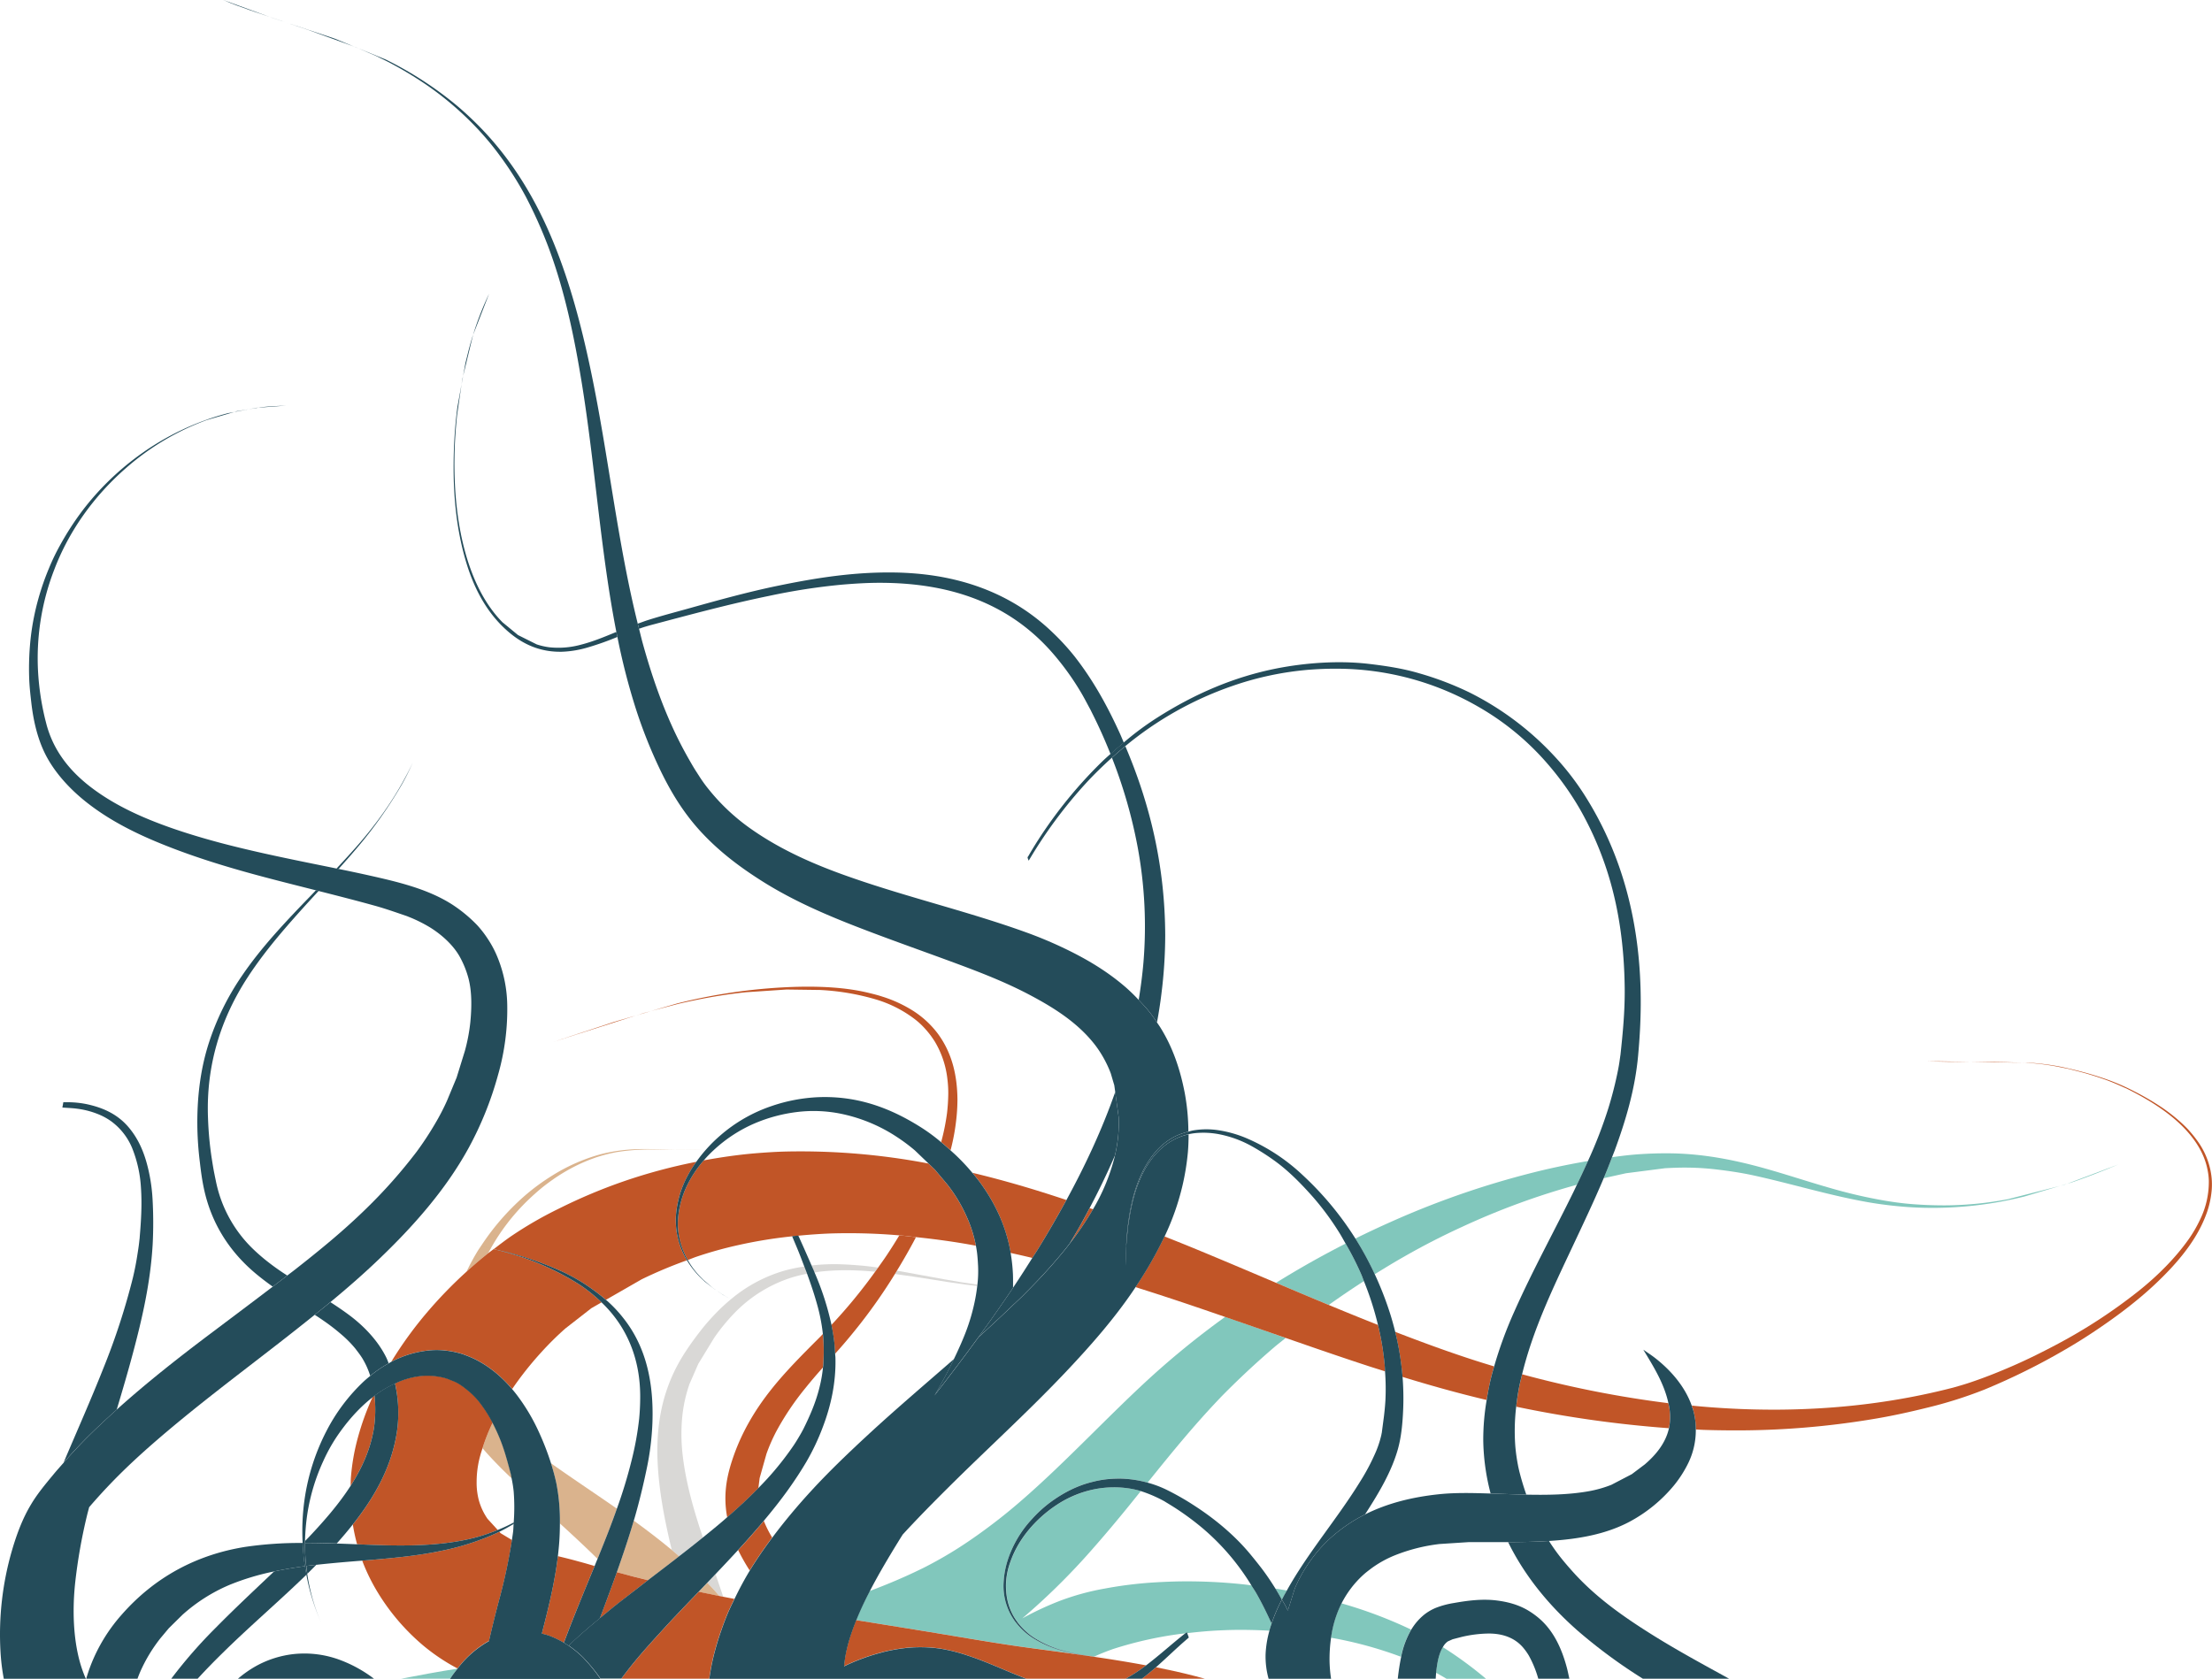 <svg xmlns="http://www.w3.org/2000/svg" viewBox="0 0 1476.19 1120.53">
                    <defs>
                        <style>
                            .trib-cls-1 {
                                fill: #81c7bc;
                            }

                            .trib-cls-2 {
                                fill: #d9d8d6;
                            }

                            .trib-cls-3 {
                                fill: #dab38d;
                            }

                            .trib-cls-4 {
                                fill: #c15527;
                            }

                            .trib-cls-5 {
                                fill: #244c5a;
                            }
                        </style>
                    </defs>
                    <g id="Layer_24">
                        <path class="trib-cls-1"
                            d="M928.28,815.57q-12,5.32-23.78,11.17a212.18,212.18,0,0,1,12.92,23.8c6.5-4,13-8,19.66-11.77Q955.91,828,975.57,819a492.09,492.09,0,0,1,76.81-28.19q3.8-7.85,7.37-15.84-14.91,2.55-29.4,5.93A575.39,575.39,0,0,0,928.28,815.57Z" />
                        <path class="trib-cls-1"
                            d="M1299.5,804.56q-13.07.09-25.53-1c-5.4-.48-10.64-1.22-15.87-2.08a328.37,328.37,0,0,1-35-8c-16.41-4.62-32.48-10.12-48.94-14.57-18.59-5-37.9-8.71-58.73-9.06-7.19-.11-14.37.12-21.33.58-6.21.41-12.27,1.17-18.28,2-1.79,4.69-3.63,9.35-5.57,14l14.83-3.29L1111,779.8c2.46-.16,5-.25,7.49-.34a180.35,180.35,0,0,1,26.77,1.12c8.49,1,16.84,2.23,24.94,4,25.38,5.55,49.57,13.07,75.4,17.71,6.65,1.19,13.36,2.1,20.23,2.78,6.09.61,12.28,1,18.64,1.12a251.18,251.18,0,0,0,66.55-7.54l23.85-7.1-34.94,8.92A230.46,230.46,0,0,1,1299.5,804.56Z" />
                        <path class="trib-cls-1"
                            d="M908.56,850.9A201.23,201.23,0,0,0,898,830.09q-23.72,12.07-46.42,26.18,17.55,7.46,35.16,14.78,11.58-8.26,23.47-15.92C909.64,853.73,909.16,852.29,908.56,850.9Z" />
                        <path class="trib-cls-1" d="M1379.34,790.21l3.61-1.07c10.43-3.6,20.67-7.6,30.77-11.89Z" />
                        <path class="trib-cls-1"
                            d="M888.21,1093.16A265.24,265.24,0,0,1,935,1105.91a57.75,57.75,0,0,1,6.75-18.15,297.22,297.22,0,0,0-46.53-17.54A73.11,73.11,0,0,0,888.21,1093.16Z" />
                        <path class="trib-cls-1"
                            d="M855.46,1067.72c.33-.63.64-1.28,1-1.92.73-1.4,1.56-2.77,2.33-4.16-2.51-.45-5-.84-7.58-1.24C852.67,1062.8,854.06,1065.27,855.46,1067.72Z" />
                        <path class="trib-cls-1"
                            d="M835.12,1058.19c-2.08-.24-4.14-.53-6.24-.74a356.13,356.13,0,0,0-42.44-1.86c-5.05.1-10.07.32-15,.6a270.39,270.39,0,0,0-34.3,4.19,166.33,166.33,0,0,0-30,8.24,209,209,0,0,0-24.9,11.63,449.82,449.82,0,0,0,46-45.33c8.5-9.63,16.7-19.37,24.71-29.23,2.82-3.47,5.6-6.94,8.39-10.41a1.15,1.15,0,0,1-.17-.06,59.55,59.55,0,0,0-8-1.74c-17.92-2.67-35,2.41-48.4,11.37-13.71,9.18-25.13,22.5-30.39,37.67a47.34,47.34,0,0,0-2.95,14.62c-.21,9.95,2.24,18.13,7.3,25.12.15.21.28.43.44.64a44.52,44.52,0,0,0,6.19,6.62,37.27,37.27,0,0,0,5.27,3.94,72.12,72.12,0,0,0,15.09,7.14,109.94,109.94,0,0,0,25,4.94c3.82-1.72,7.7-3.27,11.67-4.67l-.36.1a253.26,253.26,0,0,1,44.45-10.18c1.49-.21,3-.34,4.53-.52l1.12-.88.24.73c7.16-.84,14.4-1.51,21.82-1.85,3-.13,6.06-.26,9.11-.31,8.07-.12,16,.1,23.86.51,0-.07,0-.14,0-.2.42-1.55.92-3.07,1.43-4.58-3.13-7-6.49-13.78-10.27-20.39C837.33,1061.57,836.17,1059.9,835.12,1058.19Z" />
                        <path class="trib-cls-1"
                            d="M958.37,1116.57q3.52,1.93,7,4h26.32a261.24,261.24,0,0,0-28.78-21.1C960,1104.21,959,1110.64,958.37,1116.57Z" />
                        <path class="trib-cls-1"
                            d="M300.42,1120.53c.26-.4.5-.81.77-1.21,1.28-1.89,2.68-3.71,4.11-5.51-12.64,2-25.15,4.3-37.58,6.72Z" />
                        <path class="trib-cls-1"
                            d="M817.63,879a564,564,0,0,0-54.69,44.86c-23.07,21.53-45.37,45-68.53,66.32-9.11,8.38-18.4,16.53-28,24-8.8,6.85-17.75,13.3-27,19.21a271.82,271.82,0,0,1-24.35,13.77l.31-.18c-11.36,5.62-23.11,10.54-35.07,15.06-2.44,4.73-4.78,9.5-6.88,14.35-.71,1.64-1.41,3.32-2.1,5q21.43,3.46,42.86,6.92c14.82,2.4,29.49,4.94,44.25,7.32l3.35.54c7.74,1.23,15.49,2.43,23.33,3.49,14.93,2,29.91,4,44.78,6.16.2-.1.42-.18.63-.28a109.7,109.7,0,0,1-25.35-4.82,70.64,70.64,0,0,1-15.71-7.3,43.82,43.82,0,0,1-11.12-10c-.18-.23-.39-.44-.57-.68a40,40,0,0,1-8-26.78,59.43,59.43,0,0,1,2.55-14.11,73.61,73.61,0,0,1,16.45-28,82.85,82.85,0,0,1,11.7-10.76c8.57-6.36,17.94-11.35,28.37-13.9a66.55,66.55,0,0,1,10.93-1.94,82.37,82.37,0,0,1,9.33-.28,74.52,74.52,0,0,1,16.73,2.69c15.6-19.38,31.21-38.64,48.85-57l-.2.17c11.64-11.87,23.55-23,35.87-33.55,2.52-2.15,5.12-4.12,7.66-6.2Q837.83,886,817.63,879Z" />
                        <polygon class="trib-cls-1"
                            points="1377.78 790.8 1379.34 790.22 1374.85 791.55 1377.78 790.8" />
                    </g>
                    <g id="Layer_23">
                        <path class="trib-cls-2"
                            d="M523.52,848.14a97.7,97.7,0,0,0-35.66,19.06c.65.33,1.26.73,1.92,1-.65-.3-1.28-.71-1.93-1a120.8,120.8,0,0,0-10.46,9.73c-3.18,3.32-6.19,6.69-8.95,10.19-6.63,8.41-12.88,17.23-17.61,26.63a109.54,109.54,0,0,0-5.56,13.15c-5.18,14.67-7.23,31.35-6.42,48.72.86,18.78,4.2,36.3,8.18,53.56.41,1.8.86,3.59,1.28,5.39,1.66,1.39,3.3,2.82,4.94,4.23q8-6.16,15.88-12.54c-1-2.86-1.95-5.71-2.86-8.59-4.68-14.82-8.74-29.9-10.66-46.1a121.88,121.88,0,0,1-.49-23.81c.26-3.19.66-6.4,1.21-9.45a96.21,96.21,0,0,1,3.8-14.49L466,910.38l10.53-17.26A129.56,129.56,0,0,1,489.61,877a91.81,91.81,0,0,1,37.22-23.77,89,89,0,0,1,11.77-3c-.6-1.63-1.25-3.23-1.87-4.84A111.55,111.55,0,0,0,523.52,848.14Z" />
                        <path class="trib-cls-2"
                            d="M630.19,853.94c-10.54-1.87-21-3.93-31.59-5.77-.46.76-.9,1.53-1.37,2.28l.41,0c15.63,2,31.07,4.93,46.74,7,2.58.33,5.16.63,7.75.93,0-.29.07-.58.1-.88C644.81,856.48,637.49,855.25,630.19,853.94Z" />
                        <path class="trib-cls-2"
                            d="M563.51,844a135.8,135.8,0,0,0-22,.69c.44,1,.92,2.06,1.37,3.09.23.54.43,1.11.66,1.65,1.38-.21,2.72-.5,4.13-.67A158.73,158.73,0,0,1,571,848c4.4.14,8.74.46,13,.88.66-.92,1.3-1.86,2-2.78-3.46-.5-6.94-.93-10.45-1.27C571.54,844.5,567.59,844.17,563.51,844Z" />
                        <path class="trib-cls-2"
                            d="M472.05,1056.5c2.78,2.89,5.5,5.83,8.11,8.84l2.49.48c-1.68-5-3.37-10-5.11-15Z" />
                    </g>
                    <g id="Layer_22">
                        <path class="trib-cls-3"
                            d="M369.82,978.22c-.73-.51-1.45-1.05-2.17-1.57,1.32,4.18,2.53,8.43,3.49,12.86a128.06,128.06,0,0,1,2.49,27.37c8.48,7.73,16.9,15.54,25.14,23.66,2.79-6.87,5.56-13.75,8.21-20.69q2.41-6.36,4.71-12.83C397.78,997.32,383.69,988,369.82,978.22Z" />
                        <path class="trib-cls-3"
                            d="M443.51,767.28c-6.69-.21-13.57-.46-20.29-.14a109.91,109.91,0,0,0-21.44,3.08,113.57,113.57,0,0,0-14.16,4.72,120.56,120.56,0,0,0-19.1,9.76,142.6,142.6,0,0,0-18.59,13.69,162.55,162.55,0,0,0-28.87,33.24h0c-.56.85-1.3,1.85-1.84,2.71a144.78,144.78,0,0,0-7.87,14.49q7-6.37,14.35-12.23c.54-1,1.24-2.25,1.83-3.3h0A140.25,140.25,0,0,1,352,801.45c2.32-2.25,4.66-4.38,7.07-6.46,2.93-2.53,6-4.89,9.13-7.11a120.59,120.59,0,0,1,19.06-11.1c2.19-1,4.43-1.95,6.7-2.83.79-.3,1.59-.58,2.38-.87l.69-.25s.4-.12.32-.12A105.6,105.6,0,0,1,411.64,769a134.08,134.08,0,0,1,16.14-1.6c6-.29,12.14,0,18.12.06,7.64.12,15.37.18,22.76-.41A231.48,231.48,0,0,1,443.51,767.28Z" />
                        <path class="trib-cls-3"
                            d="M341.13,984.21c-2.09-7.78-4.09-15.53-7-23a122.63,122.63,0,0,0-5.32-11.65,122.25,122.25,0,0,0-6.8,17.1c3.76,4.44,7.87,8.73,12.08,13,2.49,2.51,5,4.91,7.57,7.36-.21-1.07-.42-2.14-.62-3.2C341,983.93,341.09,984.08,341.13,984.21Z" />
                        <path class="trib-cls-3"
                            d="M422.94,1015c-3.41,11.62-7.26,23.06-11.3,34.43q10.32,2.83,20.77,5.39,8.76-6.69,17.53-13.42l3.31-2.59c-1.64-1.41-3.28-2.84-4.94-4.23C440,1027.7,431.55,1021.23,422.94,1015Z" />
                        <path class="trib-cls-3"
                            d="M472.05,1056.5l-5.73,6c4.6,1,9.21,2,13.84,2.88C477.55,1062.33,474.83,1059.39,472.05,1056.5Z" />
                    </g>
                    <g id="Layer_21">
                        <path class="trib-cls-4"
                            d="M369,695.52l55.68-17.77L410,682.05C396.3,686.48,382.7,691.13,369,695.52Z" />
                        <polygon class="trib-cls-4" points="424.72 677.75 434.45 674.9 429.73 676.15 424.72 677.75" />
                        <path class="trib-cls-4"
                            d="M625.65,689.67a64.71,64.71,0,0,0-6.42-7.21,64,64,0,0,0-9.49-7.51,86.78,86.78,0,0,0-21.08-9.77c-2.75-.91-5.56-1.61-8.4-2.31-18.09-4.5-39.14-4.85-59.18-3.72a371.54,371.54,0,0,0-69.39,10.71l-17.24,5,17.34-4.57c4.5-1.11,9-2.05,13.63-3,10.63-2.13,21.52-3.87,32.64-5l26.83-1.79,22.33.3a159.66,159.66,0,0,1,37.22,6.29,80.74,80.74,0,0,1,26.17,13.29,49.73,49.73,0,0,1,5.55,5A59.85,59.85,0,0,1,624,695.49a62.05,62.05,0,0,1,8.26,24.85,73.76,73.76,0,0,1,.57,9.94,124.81,124.81,0,0,1-.81,12.57A146.11,146.11,0,0,1,628.18,762c0,.12-.07.24-.1.36,2.12,1.76,4.2,3.58,6.25,5.44.11-.41.25-.81.36-1.23a139.75,139.75,0,0,0,3.33-18,124.68,124.68,0,0,0,.94-14.51C638.83,717,635,702.19,625.65,689.67Z" />
                        <path class="trib-cls-4"
                            d="M600.17,824.6c-2.71,4.47-5.49,8.9-8.4,13.26-1.86,2.8-3.84,5.53-5.78,8.28-.65.92-1.29,1.86-2,2.78a350.83,350.83,0,0,1-29.14,35.45c.81,3.93,1.48,7.91,1.93,12,.26,2.38.38,4.82.5,7.27l1.92-2.15c5.18-5.79,10.08-11.74,14.82-17.76a362,362,0,0,0,23.16-33.26c.47-.75.91-1.52,1.37-2.28q6.74-11,12.74-22.39c-3.19-.34-6.34-.8-9.57-1.06C601.24,824.67,600.7,824.64,600.17,824.6Z" />
                        <path class="trib-cls-4"
                            d="M492.62,1034.69a133.24,133.24,0,0,0,7.69,13.59c4.58-7.53,9.64-14.82,15-22a71.28,71.28,0,0,1-5.56-11.08C504.23,1021.81,498.5,1028.28,492.62,1034.69Z" />
                        <path class="trib-cls-4"
                            d="M549.15,890.44c-.56.56-1.06,1.15-1.63,1.71l0,0c-11.62,11.63-23.26,23.2-33.13,35.69-10.57,13.36-19,27.67-24.63,43.52-3.41,9.65-6,19.54-5.62,31,.06,1.93.21,3.83.43,5.68.18,1.62.45,3.2.73,4.77,7.05-6.14,14.11-12.63,20.8-19.47l.87-6.81,4.53-16.09a115.22,115.22,0,0,1,6.72-15.29,183.81,183.81,0,0,1,19.36-28.73c3.72-4.64,7.64-9.18,11.63-13.68,0-.56.16-1.08.19-1.64a140.84,140.84,0,0,0,.18-15.12C549.51,894.08,549.34,892.25,549.15,890.44Z" />
                    </g>
                    <g id="Layer_20">
                        <path class="trib-cls-4" d="M1315.64,708.78l34.9.57-20.22-.59Q1323,708.75,1315.64,708.78Z" />
                        <path class="trib-cls-4"
                            d="M1315.64,708.78l-29.63-.49C1295.72,708.79,1305.68,708.8,1315.64,708.78Z" />
                        <path class="trib-cls-4"
                            d="M932.82,889.67l-1.76-.7a185.91,185.91,0,0,1,4.9,30.1c18.45,5.69,37.14,10.9,56.15,15.42.85-5.12,1.83-10.18,3-15.15.6-2.45,1.31-4.86,2-7.28-5.15-1.56-10.29-3.14-15.36-4.8C965.23,901.87,949,895.9,932.82,889.67Z" />
                        <path class="trib-cls-4"
                            d="M919.6,884.39q-16.5-6.54-32.87-13.34-17.61-7.34-35.16-14.78c-19-8.06-38-16.14-57-23.95q-8.7-3.55-17.44-7a260.39,260.39,0,0,1-19.37,33.82q19.23,6.06,38.26,12.51c7.23,2.44,14.44,4.93,21.65,7.42q20.21,7,40.39,14c18.36,6.4,36.73,12.75,55.23,18.8,3.67,1.2,7.38,2.33,11.06,3.51-.08-1.14-.09-2.32-.19-3.44A181.68,181.68,0,0,0,919.6,884.39Z" />
                        <path class="trib-cls-4"
                            d="M1113.37,936.61a706.77,706.77,0,0,1-97.57-19.28c-.63,2.61-1.3,5.2-1.84,7.86-.91,4.44-1.58,9.07-2.1,13.77a772,772,0,0,0,101.88,14.36,31.29,31.29,0,0,0,.63-4.28,40.68,40.68,0,0,0-.42-9.71C1113.8,938.4,1113.56,937.51,1113.37,936.61Z" />
                        <path class="trib-cls-4"
                            d="M1474.74,779.32a50.72,50.72,0,0,0-7.86-17.19,85.28,85.28,0,0,0-5.93-7.45c-1.51-1.72-3.18-3.33-4.84-4.88a115.94,115.94,0,0,0-14.1-11.06,174.48,174.48,0,0,0-17.5-10.17,147.73,147.73,0,0,0-15.55-7,211.37,211.37,0,0,0-20.8-6.49c-4.22-1.09-8.47-2.09-12.79-3a166.34,166.34,0,0,0-21.3-2.73l-3.53-.06a164,164,0,0,1,19.77,2.19c3.45.6,6.8,1.34,10.16,2,2.86.74,5.73,1.44,8.56,2.19,5.15,1.37,10.24,3,15.21,4.73s9.58,3.81,14.26,5.94l.09,0,.08,0h-.05l.21.1.17.09.18.09,1.22.6c1.25.62,2.5,1.27,3.74,1.92,4,2.12,8,4.37,11.92,6.81,9.46,5.95,18.82,13.13,26.13,22.25,5.3,6.62,9.36,14.11,11,22.55a41.32,41.32,0,0,1,.88,7.22,57.32,57.32,0,0,1-5.79,26,87.62,87.62,0,0,1-7.57,13.08c-8.9,12.65-20.84,24.55-33.15,34.4a353.31,353.31,0,0,1-55.7,36.34c-9.65,5.11-19.38,9.92-29.41,14.27-7.62,3.3-15.34,6.43-23.18,9.19-3.83,1.36-7.6,2.62-11.53,3.74l-3.47,1-1,.28-.47.12c-37,9.52-76.11,14.41-117.84,14.56-8.21,0-16.31-.15-24.33-.49-9.87-.43-19.6-1.07-29.25-2l-2.4-.26c.36,1,.75,2,1,3.07a47.61,47.61,0,0,1,1.73,12.9c1.71.07,3.39.2,5.1.26,6,.21,12.07.3,18.16.34a553.56,553.56,0,0,0,97.71-8c11-1.89,21.88-4.3,32.54-6.93a286.12,286.12,0,0,0,39.2-12.34,438.7,438.7,0,0,0,54.37-27c8-4.64,15.9-9.68,23.62-15,8.22-5.62,16.27-11.55,24.07-18a230.11,230.11,0,0,0,22.21-20.81c10.61-11.44,19.55-23.91,24.41-38.25a62.41,62.41,0,0,0,2.92-14.42A46,46,0,0,0,1474.74,779.32Z" />
                        <path class="trib-cls-4"
                            d="M727.18,806.41c-1.92,3.62-3.85,7.24-5.86,10.83-2.38,4.27-4.89,8.47-7.37,12.7a204.57,204.57,0,0,0,15.49-22.74Z" />
                        <path class="trib-cls-4"
                            d="M667.64,813a105.7,105.7,0,0,1,6.57,21.94c.08.45.12.93.2,1.38,4.85,1.08,9.7,2.17,14.51,3.34,1.14-1.82,2.38-3.6,3.51-5.43Q702.5,817.84,711.68,801c-20.53-6.88-41.4-13.07-62.77-18.18.13.16.28.31.41.46A119.46,119.46,0,0,1,667.64,813Z" />
                        <path class="trib-cls-4"
                            d="M377.27,886.77l17.41-13.57,6.75-3.87c-.21-.2-.38-.42-.59-.61a102,102,0,0,0-14.77-11.67,179,179,0,0,0-42.47-19.42c-4.66-1.47-9.39-2.71-14.16-3.87-1.25,1-2.52,1.85-3.75,2.84q-7.32,5.83-14.35,12.23a292.91,292.91,0,0,0-25.87,26.63A258.82,258.82,0,0,0,261.1,909a74.32,74.32,0,0,1,7-3.2,66.77,66.77,0,0,1,19.27-4.53,51.55,51.55,0,0,1,11.05.31,58.91,58.91,0,0,1,9.52,2c1.31.4,2.59.9,3.86,1.39,11.57,4.45,21.72,12.42,30,22.19a222,222,0,0,1,19.39-24.48A205.08,205.08,0,0,1,377.27,886.77Z" />
                        <path class="trib-cls-4"
                            d="M333.24,1022.45a167.38,167.38,0,0,1-38.52,12.67c-16.89,3.55-34.9,5.13-53,6.6A127.1,127.1,0,0,0,252,1062.79a144.67,144.67,0,0,0,30.94,36,131.22,131.22,0,0,0,22.44,14.93c.35-.45.66-.93,1-1.37a68.11,68.11,0,0,1,20-17.13q3.09-13.49,6.6-26.77a366,366,0,0,0,8.7-40.47l-7.55-4.56Z" />
                        <path class="trib-cls-4"
                            d="M318.17,1026.05a120.93,120.93,0,0,0,14-4.8l-6.82-7.46a41,41,0,0,1-5.77-12.28,46.38,46.38,0,0,1-1.5-11c0-1.31,0-2.6.06-3.93a65.52,65.52,0,0,1,2.36-15c.43-1.68,1-3.28,1.51-4.92a122.25,122.25,0,0,1,6.8-17.1,89.36,89.36,0,0,0-7.94-12.63,48.26,48.26,0,0,0-7.1-7.71c-3.43-2.89-7-5.9-11.15-7.47-.83-.32-1.67-.67-2.52-1a28,28,0,0,0-3.55-1.21,45.92,45.92,0,0,0-15.33-1.22,52.21,52.21,0,0,0-17.58,5.09,94.8,94.8,0,0,1,2,14.44,87.78,87.78,0,0,1-.75,17.83c-3.57,23.65-14.88,43.57-29.43,61.9a125.46,125.46,0,0,0,2.85,13.22c4.29.18,8.57.35,12.79.49C274.42,1032.11,297.65,1031.6,318.17,1026.05Z" />
                        <path class="trib-cls-4"
                            d="M249.93,931.61c-.45.33-.89.67-1.33,1a177.35,177.35,0,0,0-9.71,26.77,142.32,142.32,0,0,0-4.74,27.25c-.11,1.68-.1,3.44-.17,5.15,7.43-11.56,13.08-24,15.45-37.75A85.8,85.8,0,0,0,249.93,931.61Z" />
                        <path class="trib-cls-4"
                            d="M372.29,1038.72c-2.11,17.89-6.37,34.87-10.72,51.74a48,48,0,0,1,5,1.42,58.89,58.89,0,0,1,9.7,4.67c6.45-17.27,13.56-34.24,20.53-51.27-3.53-1-7.06-2.07-10.63-3C381.61,1041,377,1039.86,372.29,1038.72Z" />
                        <path class="trib-cls-4"
                            d="M432.41,1054.82q-10.46-2.55-20.77-5.39c-.37,1-.71,2-1.08,3.07q-5,13.88-10.22,27.63c3.51-2.9,7-5.81,10.57-8.64,3.29-2.61,6.63-5.16,9.94-7.73C424.7,1060.78,428.54,1057.77,432.41,1054.82Z" />
                        <path class="trib-cls-4"
                            d="M480.16,1065.34c-4.63-.93-9.24-1.9-13.84-2.88q-4.57,4.76-9.11,9.5-5.93,6.21-11.74,12.44c-1.63,1.76-3.2,3.53-4.81,5.29q-2.85,3.11-5.66,6.22c-5.4,6-10.68,12.1-15.6,18.39-1.6,2-3.2,4.14-4.76,6.23h58.65c.73-4.9,1.59-9.73,2.68-14.36a181.51,181.51,0,0,1,5.23-17.7c1.45-4.2,3-8.35,4.73-12.41.34-.81.74-1.6,1.09-2.41,1-2.17,2-4.27,3.06-6.4-2.48-.48-5-.94-7.43-1.43Z" />
                        <path class="trib-cls-4"
                            d="M771.46,1112.87c-3.07,2.71-6.2,5.25-9.4,7.66h42c-2.09-.57-4.19-1.14-6.3-1.69C789.15,1116.6,780.35,1114.64,771.46,1112.87Z" />
                        <path class="trib-cls-4"
                            d="M729.94,1105.86c-14.87-2.17-29.85-4.13-44.78-6.16-7.84-1.06-15.59-2.26-23.33-3.49l-3.35-.54c-14.76-2.38-29.43-4.92-44.25-7.32q-21.4-3.48-42.86-6.92c-.41,1-.79,2-1.19,3.07-3.34,8.65-6.11,18-6.92,27.69.32-.16.63-.34,1-.49a134.67,134.67,0,0,1,23.69-8.64c.29-.08.57-.19.86-.27a118.46,118.46,0,0,1,16-2.88,91.37,91.37,0,0,1,24.15.73,115.62,115.62,0,0,1,17.37,4.57c.54.18,1.09.34,1.63.53,12.6,4.36,24.52,10.07,36.93,14.79h66.37a109.5,109.5,0,0,0,13.59-8.91C753.34,1109.46,741.68,1107.58,729.94,1105.86Z" />
                        <path class="trib-cls-4"
                            d="M369.42,846.29A129.71,129.71,0,0,1,388.55,856a138.37,138.37,0,0,1,15.82,11.63l23.87-13.71a299.71,299.71,0,0,1,30.17-12.67,51.66,51.66,0,0,1-7.13-32.14A66.61,66.61,0,0,1,459,784.61a78.44,78.44,0,0,1,5.69-9.11,366.73,366.73,0,0,0-48.39,13,360.18,360.18,0,0,0-43.19,18.18,257.79,257.79,0,0,0-32.26,18.66c-3.83,2.66-7.6,5.55-11.36,8.46,2.58.59,5.2,1.15,7.76,1.78A219.21,219.21,0,0,1,369.42,846.29Z" />
                        <path class="trib-cls-4"
                            d="M600.17,824.6c.53,0,1.07.07,1.6.12,3.23.26,6.38.72,9.57,1.06C624.78,827.19,638,829,651,831.46l.25,0a85.91,85.91,0,0,0-6-19,100.6,100.6,0,0,0-13.12-21.91l-3.47-4.13-4.79-5.7-1.35-1.3-2.9-2.78a454.27,454.27,0,0,0-95-8c-7.23.18-14.4.66-21.43,1.25-11.46,1-22.57,2.65-33.53,4.65A75.69,75.69,0,0,0,457.3,794a62,62,0,0,0-4.82,19.64,43.3,43.3,0,0,0,.45,10.23A49.92,49.92,0,0,0,459,841.05c1.75-.64,3.46-1.36,5.23-2a268.19,268.19,0,0,1,28.64-8,310.22,310.22,0,0,1,35.77-5.81c1.37-.15,2.75-.29,4.13-.42,7.13-.67,14.34-1.22,21.71-1.49A397.51,397.51,0,0,1,600.17,824.6Z" />
                    </g>
                    <g id="Layer_19">
                        <path class="trib-cls-5"
                            d="M792.82,1091.57c-.17-.48-.33-1-.5-1.45l-.24-.73-1.12.88c-8.93,7-17.29,14.68-26.11,21.35a109.5,109.5,0,0,1-13.59,8.91h10.8c3.2-2.41,6.33-5,9.4-7.66,5.26-4.64,10.39-9.56,15.58-14.26,1.86-1.7,3.79-3.35,5.67-5,.07-.06.61-.46.61-.54A5.67,5.67,0,0,0,792.82,1091.57Z" />
                    </g>
                    <g id="Layer_18">
                        <path class="trib-cls-5"
                            d="M1045.67,1113.27c-3.32-12.49-8.82-25.13-19.39-33.74a54.14,54.14,0,0,0-7-4.86c-6.2-3.56-13-5.43-20.49-6.37-9.54-1.19-19.35.06-28.22,1.65a58.43,58.43,0,0,0-12.18,3.21,32.66,32.66,0,0,0-8,4.66,38.06,38.06,0,0,0-8.56,9.94,57.75,57.75,0,0,0-6.75,18.15c-1,4.78-1.72,9.69-2.27,14.62h25.3c.1-1.26.15-2.54.29-3.79,0-.06,0-.11,0-.17.64-5.93,1.6-12.36,4.53-17.14,0,0,.05-.12.09-.17a10.69,10.69,0,0,1,3.24-3.65l3.19-1.42,6.18-1.6a82.24,82.24,0,0,1,17-2.2c9.8-.21,18.57,2.69,24.42,10.08a39,39,0,0,1,3.23,4.64,72.25,72.25,0,0,1,6.3,15.42h20.74C1046.78,1118.1,1046.3,1115.65,1045.67,1113.27Z" />
                    </g>
                    <g id="Layer_17">
                        <path class="trib-cls-5"
                            d="M851.18,1060.4c-2.81-4.51-5.77-8.94-9-13.22-2.53-3.31-5.08-6.48-7.78-9.75-10.49-12.68-23.64-23.53-36.87-32.12a176.35,176.35,0,0,0-19.6-11.19,72.72,72.72,0,0,0-12.08-4.46A74.52,74.52,0,0,0,749.11,987a82.37,82.37,0,0,0-9.33.28,66.55,66.55,0,0,0-10.93,1.94c-10.43,2.55-19.8,7.54-28.37,13.9a82.85,82.85,0,0,0-11.7,10.76,73.61,73.61,0,0,0-16.45,28,59.43,59.43,0,0,0-2.55,14.11,40,40,0,0,0,8,26.78c.18.24.39.45.57.68a43.82,43.82,0,0,0,11.12,10,70.64,70.64,0,0,0,15.71,7.3,109.7,109.7,0,0,0,25.35,4.82c5.23.45,10.54.73,15.95.73-5.41,0-10.67-.3-15.85-.77a109.94,109.94,0,0,1-25-4.94,72.12,72.12,0,0,1-15.09-7.14,37.27,37.27,0,0,1-5.27-3.94,44.52,44.52,0,0,1-6.19-6.62c-.16-.21-.29-.43-.44-.64-5.06-7-7.51-15.17-7.3-25.12a47.34,47.34,0,0,1,2.95-14.62c5.26-15.17,16.68-28.49,30.39-37.67,13.37-9,30.48-14,48.4-11.37a59.55,59.55,0,0,1,8,1.74,1.15,1.15,0,0,0,.17.06,88.59,88.59,0,0,1,16.13,7c-.12,0-.33-.18.13.1.23.16.48.31.72.45s.65.41,1,.6c1.76,1.07,3.5,2.15,5.25,3.27a186.48,186.48,0,0,1,17.83,13.17,156.81,156.81,0,0,1,32.78,38.32c1,1.71,2.21,3.38,3.2,5.11,3.78,6.61,7.14,13.44,10.27,20.39a121.55,121.55,0,0,1,6.87-16C854.06,1065.27,852.67,1062.8,851.18,1060.4Z" />
                    </g>
                    <g id="Layer_16">
                        <path class="trib-cls-5"
                            d="M1130,941.38c-.3-1-.69-2-1-3.07-4.41-12.45-13.38-23.12-24.14-31.6-2.66-2.09-5.42-3.89-8.19-5.79,6.81,11.22,13.91,22.52,16.75,35.69.19.9.43,1.79.58,2.72a40.68,40.68,0,0,1,.42,9.71,31.29,31.29,0,0,1-.63,4.28c-2.12,9.72-8.55,17.67-16.12,24.15L1089,984l-13.61,7.09a77.87,77.87,0,0,1-15,4.27c-13.18,2.37-27.47,2.61-41.82,2.31-8-.17-16-.5-23.82-.75h-.13c-11.39-.35-23.14-.69-34.14.46-18,1.88-34.62,6-49.56,13.52a104.44,104.44,0,0,0-24.61,17.21,96,96,0,0,0-14.15,17.11,89.19,89.19,0,0,0-8.13,15.26l-.65,2.06-3.93,12.53-1.65-3.35c-.74-1.36-1.58-2.66-2.34-4a121.55,121.55,0,0,0-6.87,16c-.51,1.51-1,3-1.43,4.58,0,.06,0,.13,0,.2a68.08,68.08,0,0,0-2.56,15.64,55.67,55.67,0,0,0,2,16.42h41.69a92.87,92.87,0,0,1-1-11.54,100.52,100.52,0,0,1,1-15.83,73.11,73.11,0,0,1,7-22.94,66.6,66.6,0,0,1,14.31-18.86c1.82-1.68,3.79-3.14,5.68-4.58a72.26,72.26,0,0,1,16-8.81,117.43,117.43,0,0,1,29.38-7.38l19.43-1.26,26.34,0h.44c9.09,0,18-.23,26.8-.77,19.58-1.22,38-4.41,54-12.94a98.88,98.88,0,0,0,29.52-24.22,77.5,77.5,0,0,0,9.62-15.12,50.11,50.11,0,0,0,4.9-22A47.61,47.61,0,0,0,1130,941.38Z" />
                    </g>
                    <g id="Layer_15">
                        <path class="trib-cls-5"
                            d="M936,919.07a185.91,185.91,0,0,0-4.9-30.1c-1-4-2.06-7.91-3.27-11.74a224.08,224.08,0,0,0-10.37-26.69,210.31,210.31,0,0,0-48.11-66.17,128.08,128.08,0,0,0-36.78-24.32,78.09,78.09,0,0,0-20.64-5.8,52.49,52.49,0,0,0-15.69.31c-1.09.2-2.09.5-3.12.77a51.89,51.89,0,0,0-7.07,2.36,42.08,42.08,0,0,0-15.41,11.77c-5.35,6.37-8.9,13.48-11.76,21.18A97,97,0,0,0,755.52,802,134.94,134.94,0,0,0,753,815.86c-.09.68-.21,1.32-.29,2q-.78,6.54-1.15,13.32v.16L752.7,819c.14-1,.34-2,.5-3,.81-5.27,1.79-10.35,3-15.43a85.81,85.81,0,0,1,4.15-12.29,61.65,61.65,0,0,1,5.74-11.08,64.24,64.24,0,0,1,4.12-5.63c6.19-7.26,13.85-12.41,22.85-14.44a38.88,38.88,0,0,1,4.65-.78,56,56,0,0,1,16.51.87,74.09,74.09,0,0,1,20.88,7.71,155.31,155.31,0,0,1,16.24,10.41c9.13,6.71,17.45,15.25,25.08,23.89A183.38,183.38,0,0,1,893.28,822c1.69,2.63,3.16,5.38,4.71,8.08a201.23,201.23,0,0,1,10.57,20.81c.6,1.39,1.08,2.83,1.64,4.23a203.35,203.35,0,0,1,9.4,29.26,181.68,181.68,0,0,1,4.52,27.54c.1,1.12.11,2.3.19,3.44a155.71,155.71,0,0,1,.24,19.68c-.23,3.63-.57,7.16-1,10.64l-1.34,10.16,0,.16c0,.18-.08.36-.11.53-.1.46-.17.93-.27,1.38-.27,1.19-.6,2.37-.91,3.49a69.4,69.4,0,0,1-2.49,7.11,143.15,143.15,0,0,1-11,20.86c-15.17,24.59-34.63,47.05-48.63,72.26-.77,1.39-1.6,2.76-2.33,4.16-.33.64-.64,1.29-1,1.92.76,1.34,1.6,2.64,2.34,4l1.65,3.35,3.93-12.53.65-2.06a89.19,89.19,0,0,1,8.13-15.26,96,96,0,0,1,14.15-17.11,104.44,104.44,0,0,1,24.61-17.21c.3-.47.62-.93.92-1.4,8.43-13.18,16.72-27,21-42.06,2.35-8.31,3.18-17.43,3.57-26.79A179.48,179.48,0,0,0,936,919.07Z" />
                        <path class="trib-cls-5"
                            d="M751.19,844.9l.37-13.56,0,.39C751.29,836.06,751.19,840.46,751.19,844.9Z" />
                    </g>
                    <g id="Layer_14">
                        <path class="trib-cls-5"
                            d="M1101.58,1090.54c-18.31-11.52-36.71-24.39-52-41.46-3.06-3.4-6-6.84-8.77-10.37-2.56-3.29-4.89-6.68-7.11-10.11-8.76.54-17.71.74-26.8.77h-.44c10.92,22.3,27.08,42.19,46.73,59.39a350.72,350.72,0,0,0,43.18,31.77h57.55C1136.28,1110.82,1118.6,1101.26,1101.58,1090.54Z" />
                        <path class="trib-cls-5"
                            d="M1014,982.43c0,.12.1.45.07.33-.12-.48-.23-1-.33-1.44-.25-1.09-.51-2.18-.71-3.3a118.08,118.08,0,0,1-1.8-13,137.2,137.2,0,0,1,.61-26.07c.52-4.7,1.19-9.33,2.1-13.77.54-2.66,1.21-5.25,1.84-7.86,7.28-29.83,20.4-57.05,33.2-84.26,7.28-15.5,14.65-30.92,21.29-46.7,1.94-4.61,3.78-9.27,5.57-14,.6-1.59,1.27-3.15,1.86-4.75,7.29-19.92,13.49-40.62,15.52-63.16,1-11,1.67-22.25,1.73-33.81.27-53.55-12.2-100.62-38.21-141.05a179.52,179.52,0,0,0-19-24.42,197.48,197.48,0,0,0-56.87-42.86,207.71,207.71,0,0,0-33.58-12.84c-10.86-3.24-22.36-5-34.19-6.38-20.17-2.3-41.92-.63-60.68,3-29.2,5.72-55.19,17.17-79.55,32.56a198.24,198.24,0,0,0-18.34,13.14c-1.55,1.25-3.08,2.55-4.63,3.83-3,2.46-5.93,5-8.84,7.65-1.83,1.65-3.69,3.26-5.47,5a299.45,299.45,0,0,0-42.8,52.46c-1.7,2.65-3.34,5.31-4.94,8-.51.86-1,1.73-1.5,2.58-.13.22-.6.78-.6,1a8.08,8.08,0,0,0,.78,2.17A308,308,0,0,1,725,522.48c5.45-5.91,11.17-11.42,17-16.7q4.4-4,8.94-7.71A229.47,229.47,0,0,1,822.08,458a207.44,207.44,0,0,1,51.33-10.94c6.13-.47,12.41-.75,18.79-.7a189.34,189.34,0,0,1,94.06,25.22,177.17,177.17,0,0,1,46,37.67,197,197,0,0,1,21.91,30.49,219.61,219.61,0,0,1,19.08,44c7.27,23.49,10.7,48.69,11,75.72.17,15.44-1.27,30.23-2.84,44.78,0-.17-.19,1.17-.22,1.47-.13.83-.25,1.67-.36,2.5-.29,2.08-.67,4.22-1.07,6.24a255,255,0,0,1-6.3,24.92,301.75,301.75,0,0,1-13.71,35.56q-3.59,8-7.37,15.84c-.7,1.44-1.37,2.89-2.07,4.33-13.25,27.09-27.8,53.37-40,80.95a272.88,272.88,0,0,0-13.17,36c-.68,2.42-1.39,4.83-2,7.28-1.21,5-2.19,10-3,15.15a156.41,156.41,0,0,0-2.28,26.92,146.54,146.54,0,0,0,4.92,35.51c7.84.25,15.84.58,23.82.75Q1016,990.25,1014,982.43Z" />
                    </g>
                    <g id="Layer_13">
                        <path class="trib-cls-5"
                            d="M315.39,224.37c-1.81,5.85-3.34,11.91-4.76,17.9l-1.58,8.7,6.62-27.32Z" />
                        <path class="trib-cls-5" d="M315.67,223.65l10.74-27.59A201.37,201.37,0,0,0,315.67,223.65Z" />
                        <polygon class="trib-cls-5" points="308.54 253.05 308.03 256.5 309.05 250.97 308.54 253.05" />
                        <path class="trib-cls-5"
                            d="M387.57,430.36a57,57,0,0,1-20.82,1.71,45.65,45.65,0,0,1-8.56-1.94L345.7,423.9l-10.38-8.55c-9.42-9.52-16.05-21.64-20.57-33.62-1.43-3.75-2.71-7.58-3.81-11.45-5.82-20.36-8-42.41-7.63-65.75.14-9.35.81-18.44,1.71-27.4l3-20.63-2.75,15.12c-1.31,10.05-2.12,20.33-2.43,30.78-.77,26.54,1.63,51.54,8.69,74.28,5.38,17.35,14.26,34,29,46.08,9.7,7.95,20.86,12.59,34.58,12.28a70,70,0,0,0,17.57-3,190,190,0,0,0,19.34-6.89c-.23-1.12-.48-2.22-.7-3.34C403.59,425,395.84,428.25,387.57,430.36Z" />
                        <path class="trib-cls-5"
                            d="M751,498.07q-4.54,3.74-8.94,7.71a327.73,327.73,0,0,1,17.16,59.64,291,291,0,0,1,3.86,77.07c-.73,8.49-1.84,16.77-3.16,24.93,1.86,2,3.7,3.93,5.45,5.94a91.59,91.59,0,0,1,6.76,9.1c1.14-6.19,2.14-12.44,2.91-18.79a317.32,317.32,0,0,0,2.58-39.32C777.43,577.56,767.35,536.45,751,498.07Z" />
                        <path class="trib-cls-5"
                            d="M700.83,434.08a179.36,179.36,0,0,1,20.31,27.67c2.4,4,4.48,8.14,6.72,12.22-.11-.19.39.82.48,1,.33.66.65,1.33,1,2,.91,1.85,1.8,3.65,2.67,5.48,3.29,6.88,6.27,13.81,9.13,20.91,2.91-2.63,5.85-5.19,8.84-7.65-.86-2-1.66-4-2.56-6-8.31-18.28-17.76-35.55-30.39-51.68a156.61,156.61,0,0,0-14.25-15.56c-25-24.22-56.45-36.77-92.15-39.67-4.19-.34-8.49-.57-12.81-.65-27.94-.51-53.66,3.68-78.88,8.88-20.07,4.15-39.69,9.61-59.16,15.05-9,2.52-18.1,4.89-26.95,7.68-2.43.76-4.81,1.69-7.22,2.54.28,1.13.57,2.26.86,3.39,1.15-.39,2.29-.8,3.46-1.17,1-.3,2-.6,3-.89l1.1-.31s.36-.07.25-.07c26.11-6.92,52.14-14,78.89-19.48a418,418,0,0,1,48.77-7.52c8.16-.69,16.51-1.23,25-1.23C632.57,389,671.6,401.72,700.83,434.08Z" />
                        <path class="trib-cls-5"
                            d="M744.27,728.82c-8.77,25.12-19.95,49-32.59,72.21q-9.16,16.82-19.25,33.19c-1.13,1.83-2.37,3.61-3.51,5.43-4.21,6.71-8.49,13.39-12.92,20l-.15.23-.26.4q-11,16.31-22.64,32.28,11.14-10,22-20.43c2.25-2.16,4.54-4.22,6.77-6.41,1.82-1.79,3.6-3.61,5.39-5.43l.55-.55c5.29-5.39,10.42-10.9,15.31-16.51,2.9-3.33,5.74-6.68,8.45-10.07.85-1.07,1.66-2.15,2.49-3.22,2.48-4.23,5-8.43,7.37-12.7,2-3.59,3.94-7.21,5.86-10.83q9.11-17.17,16.86-35a91.79,91.79,0,0,0,2.53-25.7Z" />
                    </g>
                    <g id="Layer_12">
                        <path class="trib-cls-5"
                            d="M487.85,867.21c.65.32,1.28.73,1.93,1-.66-.31-1.27-.71-1.92-1-1.7-.87-3.4-1.74-5-2.72l-3.78-2.5,3.6,2.45C484.37,865.45,486.11,866.32,487.85,867.21Z" />
                        <path class="trib-cls-5"
                            d="M676,850.62a119.79,119.79,0,0,0-1.55-14.31c-.08-.45-.12-.93-.2-1.38A105.7,105.7,0,0,0,667.64,813a119.46,119.46,0,0,0-18.32-29.68c-.13-.15-.28-.3-.41-.46a140.4,140.4,0,0,0-11.69-12.39c-1-.89-1.92-1.75-2.89-2.62-2.05-1.86-4.13-3.68-6.25-5.44a123.91,123.91,0,0,0-12.2-9.11c-20.18-13-42.42-21.93-69.52-20.95A110.85,110.85,0,0,0,515,738.26a101.73,101.73,0,0,0-34.08,19.46,99.13,99.13,0,0,0-16.24,17.78,78.44,78.44,0,0,0-5.69,9.11,66.61,66.61,0,0,0-7.69,24.51,51.66,51.66,0,0,0,7.13,32.14,59.8,59.8,0,0,0,11.91,14.21l5.5,4.33.45.33,2.79,1.85-3.24-2.21-6.37-5.4a65.41,65.41,0,0,1-5.69-6.19,52.2,52.2,0,0,1-4.78-7.13,49.92,49.92,0,0,1-6.05-17.17,43.3,43.3,0,0,1-.45-10.23A62,62,0,0,1,457.3,794a75.69,75.69,0,0,1,12.35-19.43,81.51,81.51,0,0,1,6.46-6.7,95.59,95.59,0,0,1,28.16-18.3,104.53,104.53,0,0,1,28.26-7.38,91.13,91.13,0,0,1,28,1.1,106.86,106.86,0,0,1,38.57,16,119.62,119.62,0,0,1,11.45,8.6l9.1,8.73,2.9,2.78,1.35,1.3,4.79,5.7,3.47,4.13a100.6,100.6,0,0,1,13.12,21.91,85.91,85.91,0,0,1,6,19c.36,2,.68,3.92.89,5.93.27,2.5.43,5.17.56,7.79a76.91,76.91,0,0,1-.45,12.28c0,.3-.07.59-.1.88-.34,2.84-.76,5.64-1.27,8.32a132.2,132.2,0,0,1-6.7,23.29c-2.28,5.8-4.84,11.48-7.54,17.09-4,8.3-8.38,16.42-13.06,24.4,10-12.88,19.85-25.83,29.39-38.93q11.65-16,22.64-32.28l.26-.4.15-.23C676.09,856.67,676.1,853.66,676,850.62Z" />
                    </g>
                    <g id="Layer_11">
                        <path class="trib-cls-5"
                            d="M770.26,771.51a64.24,64.24,0,0,0-4.12,5.63,61.65,61.65,0,0,0-5.74,11.08,85.81,85.81,0,0,0-4.15,12.29c-1.26,5.08-2.24,10.16-3,15.43-.16,1-.36,2-.5,3l-1.14,12.37-.37,13.56c0-4.44.1-8.84.33-13.17l0-.39v-.16q.38-6.78,1.15-13.32c.08-.68.2-1.32.29-2A134.94,134.94,0,0,1,755.52,802a97,97,0,0,1,3.32-11.34c2.86-7.7,6.41-14.81,11.76-21.18A42.08,42.08,0,0,1,786,757.69a51.89,51.89,0,0,1,7.07-2.36,144,144,0,0,0-2.35-25.39c-3.06-16.11-8.08-30.93-16.48-44.31-.68-1.06-1.42-2.11-2.13-3.17a91.59,91.59,0,0,0-6.76-9.1c-1.75-2-3.59-4-5.45-5.94a121.13,121.13,0,0,0-8.84-8.58c-13-11.21-27.18-19.41-42.17-26.49q-12.15-5.73-24.87-10.28c-37.5-13.49-77.24-22.87-115-36-24.1-8.32-47.42-18.32-68.28-33.08a136.44,136.44,0,0,1-27.41-25.66,90.42,90.42,0,0,1-7.22-10.06,10.28,10.28,0,0,1-.68-1.05l-1-1.53c-1-1.57-1.94-3.14-2.87-4.75-3.69-6.33-7.06-12.56-10.23-19.13-9.41-19.49-16.53-40.2-22.42-61.49-.88-3.19-1.63-6.45-2.45-9.66-.29-1.13-.58-2.26-.86-3.39C412,361.68,406,303.21,394.3,247.5c-6.2-29.6-13.76-58.34-24.85-85.48-12-29.44-28.51-57-52.35-80.4-4.26-4.17-8.53-8.08-13-11.79A239.83,239.83,0,0,0,257.4,39.72l-18.06-7.39,12.25,5.3c-.05,0-.42-.2.21.11l.66.33c.95.47,1.92,1,2.88,1.41,2,1,4.06,2,6.06,3.1a251.58,251.58,0,0,1,21.79,13.11c18.69,12.62,36.85,29.6,50.34,48.16a222.07,222.07,0,0,1,17.34,27.38,305.4,305.4,0,0,1,14.89,33.13c10.92,28.9,17.41,59.93,22.56,91.71,8.87,54.82,12.47,112,23,165.71.22,1.12.47,2.22.7,3.34a439.4,439.4,0,0,0,12.32,48A322.64,322.64,0,0,0,439.68,512c7.46,15.84,16.32,30.66,28.82,44S495,579.65,509.6,588.8C529.91,601.5,552,611,574.46,619.63c22.17,8.55,44.67,16.37,66.88,24.66,15.42,5.76,30.81,11.9,45.22,19.48,16.24,8.55,33,18.86,44.72,34.37a75.53,75.53,0,0,1,10,18.33l2.36,8,.6,4.36,2.3,16.9a91.79,91.79,0,0,1-2.53,25.7c-.12.49-.21,1-.33,1.5a131.88,131.88,0,0,1-14.27,34.28A204.57,204.57,0,0,1,714,829.94c-.83,1.07-1.64,2.15-2.49,3.22-2.71,3.39-5.55,6.74-8.45,10.07-4.89,5.61-10,11.12-15.31,16.51l-.55.55c-1.79,1.82-3.57,3.64-5.39,5.43-2.23,2.19-4.52,4.25-6.77,6.41q-10.9,10.44-22,20.43c-9.54,13.1-19.41,26.05-29.39,38.93,4.68-8,9.06-16.1,13.06-24.4-19.46,17-39.17,33.71-58.16,51.3-12.79,11.85-25.59,24.09-37.41,37-9.18,10-17.8,20.32-25.75,30.95-5.35,7.15-10.41,14.44-15,22-3.74,6.16-7.11,12.51-10.23,19-1,2.13-2.1,4.23-3.06,6.4-.35.81-.75,1.6-1.09,2.41-1.73,4.06-3.28,8.21-4.73,12.41a181.51,181.51,0,0,0-5.23,17.7c-1.09,4.63-2,9.46-2.68,14.36h211.6c-12.41-4.72-24.33-10.43-36.93-14.79-.54-.19-1.09-.35-1.63-.53a115.62,115.62,0,0,0-17.37-4.57,91.37,91.37,0,0,0-24.15-.73,118.46,118.46,0,0,0-16,2.88c-.29.08-.57.19-.86.27a134.67,134.67,0,0,0-23.69,8.64c-.33.15-.64.33-1,.49.81-9.74,3.58-19,6.92-27.69.4-1,.78-2.06,1.19-3.07.69-1.69,1.39-3.37,2.1-5,2.1-4.85,4.44-9.62,6.88-14.35,5.89-11.43,12.55-22.56,19.27-33.51.89-1.45,1.81-2.9,2.71-4.34,9.7-10.57,19.86-20.89,30.16-31.14,25.78-25.65,52.78-50.13,77.84-76.51,17-17.92,33.21-36.35,46.53-56.16.29-.43.57-.88.86-1.31a260.39,260.39,0,0,0,19.37-33.82,168.83,168.83,0,0,0,12-34.14,164.92,164.92,0,0,0,3.54-21.78c.37-4.05.49-8.17.51-12.29C784.11,759.1,776.45,764.25,770.26,771.51Z" />
                        <polygon class="trib-cls-5" points="236.37 31.12 239.34 32.33 237.37 31.48 236.37 31.12" />
                        <polygon class="trib-cls-5" points="181.87 11.97 190.15 14.73 180.01 11.3 181.87 11.97" />
                        <polygon class="trib-cls-5"
                            points="190.15 14.73 205.87 20.05 236.37 31.12 223.4 25.8 190.15 14.73" />
                        <path class="trib-cls-5" d="M167.15,6.93,180,11.3,149,0C154.87,2.61,161,4.76,167.15,6.93Z" />
                    </g>
                    <g id="Layer_10">
                        <path class="trib-cls-5"
                            d="M557.33,903.62c-.12-2.45-.24-4.89-.5-7.27-.45-4.07-1.12-8.05-1.93-12a187,187,0,0,0-11.31-35c-.23-.54-.43-1.11-.66-1.65-.45-1-.93-2-1.37-3.09q-4.32-10-8.81-19.87c-1.38.13-2.76.27-4.13.42,1.39,3.33,2.81,6.65,4.18,10s2.63,6.79,3.93,10.19c.62,1.61,1.27,3.21,1.87,4.84,2.48,6.8,4.81,13.67,6.76,20.73a121.09,121.09,0,0,1,3.79,19.49c.19,1.81.36,3.64.45,5.49a140.84,140.84,0,0,1-.18,15.12c0,.56-.14,1.08-.19,1.64a89.45,89.45,0,0,1-2.17,12.73c-2.5,10.49-6.6,19.82-11.24,29.11.13-.34-.37.64-.46.81-.4.76-.82,1.5-1.24,2.22-1.39,2.39-2.8,4.76-4.34,7.06a200.65,200.65,0,0,1-12.63,16.63c-3.46,4.14-7.2,8.13-11,12-6.69,6.84-13.75,13.33-20.8,19.47-.71.61-1.42,1.26-2.13,1.87-4.63,4-9.34,7.82-14.06,11.64q-7.89,6.38-15.88,12.54l-3.31,2.59q-8.76,6.74-17.53,13.42c-3.87,3-7.71,6-11.56,8.94-3.31,2.57-6.65,5.12-9.94,7.73-3.54,2.83-7.06,5.74-10.57,8.64-6.63,5.46-13.18,11-19.49,17l-1.37,1.34a64.51,64.51,0,0,1,5.5,4.16c1.47,1.24,2.91,2.51,4.29,3.89.27.27.49.57.75.84a107.16,107.16,0,0,1,10.69,13.14h13.93c1.56-2.09,3.16-4.18,4.76-6.23,4.92-6.29,10.2-12.37,15.6-18.39q2.81-3.12,5.66-6.22c1.61-1.76,3.18-3.53,4.81-5.29q5.8-6.24,11.74-12.44,4.53-4.76,9.11-9.5l5.73-6,5.49-5.72q7.63-8,15.08-16.09c5.88-6.41,11.61-12.88,17.12-19.46s10.9-13.35,15.86-20.25c4.45-6.2,8.55-12.41,12.36-18.84a152.14,152.14,0,0,0,11.25-23.79c5.31-14.05,8.76-29.47,8.29-46.33C557.47,905.21,557.37,904.42,557.33,903.62Z" />
                    </g>
                    <g id="Layer_9">
                        <path class="trib-cls-5"
                            d="M416,879.83a88,88,0,0,0-10.83-11.54c-.27-.23-.55-.42-.82-.65A138.37,138.37,0,0,0,388.55,856a129.71,129.71,0,0,0-19.13-9.72,219.21,219.21,0,0,0-32.2-10.76c-2.56-.63-5.18-1.19-7.76-1.78l-1.92-.44c-2.2-.5-4.39-1-6.6-1.52l-3.87-.89c1.3.29,2.57.6,3.87.9q3.31.74,6.59,1.52l1.91.44c4.77,1.16,9.5,2.4,14.16,3.87a179,179,0,0,1,42.47,19.42,102,102,0,0,1,14.77,11.67c.21.19.38.41.59.61,17.18,16.43,25.81,37.92,25.81,62.86,0,5.11-.23,10-.7,14.85a204.2,204.2,0,0,1-5.06,27.86,321.42,321.42,0,0,1-9.79,32.12q-2.29,6.47-4.71,12.83c-2.65,6.94-5.42,13.82-8.21,20.69q-1,2.37-1.93,4.74c-7,17-14.08,34-20.53,51.27,1.07.63,2.14,1.25,3.17,2l1.37-1.34c6.31-6,12.86-11.57,19.49-17q5.22-13.76,10.22-27.63c.37-1,.71-2,1.08-3.07,4-11.37,7.89-22.81,11.3-34.43.16-.55.35-1.09.51-1.64,3.12-10.79,5.78-21.75,8.12-33a181.36,181.36,0,0,0,3.82-30.55C436.38,922.88,431.22,899,416,879.83Z" />
                    </g>
                    <g id="Layer_8">
                        <path class="trib-cls-5"
                            d="M390,1107.39c-.26-.27-.48-.57-.75-.84-1.38-1.38-2.82-2.65-4.29-3.89a64.51,64.51,0,0,0-5.5-4.16c-1-.7-2.1-1.32-3.17-2a58.89,58.89,0,0,0-9.7-4.67,48,48,0,0,0-5-1.42c4.35-16.87,8.61-33.85,10.72-51.74.39-3.26.71-6.53.94-9.85.27-4,.38-8,.4-12a128.06,128.06,0,0,0-2.49-27.37c-1-4.43-2.17-8.68-3.49-12.86a182.13,182.13,0,0,0-8-20.64A130.2,130.2,0,0,0,344.83,931c-1-1.3-2-2.55-3.08-3.79-8.26-9.77-18.41-17.74-30-22.19-1.27-.49-2.55-1-3.86-1.39a58.91,58.91,0,0,0-9.52-2,51.55,51.55,0,0,0-11.05-.31,66.77,66.77,0,0,0-19.27,4.53,74.32,74.32,0,0,0-7,3.2c-.58.3-1.13.67-1.7,1a81.6,81.6,0,0,0-12.33,8.4c-1.39,1.15-2.8,2.28-4.14,3.53a122.18,122.18,0,0,0-25.18,33.54,143.38,143.38,0,0,0-14.4,45,149.33,149.33,0,0,0-1.32,29.53c0,.09,0,.19,0,.29.22,4.59.58,9.13,1.18,13.44.08.6.22,1.18.31,1.78.29,1.9.63,3.78,1,5.65a144.21,144.21,0,0,0,9.85,31.89,123.6,123.6,0,0,1-7.88-24.75c-.53-2.52-1-5.1-1.4-7.71-.27-1.72-.5-3.45-.7-5.2a114.52,114.52,0,0,1-.78-15.4c0-.11,0-.22,0-.33,0-.35,0-.68,0-1a144.24,144.24,0,0,1,1.58-18.41,132.22,132.22,0,0,1,10.47-34.75,114.13,114.13,0,0,1,8.66-15.87c6.53-9.8,14.69-19.43,24.23-26.88.44-.35.88-.69,1.33-1a73.59,73.59,0,0,1,6.12-4.19,80.18,80.18,0,0,1,7.56-4,52.21,52.21,0,0,1,17.58-5.09,45.92,45.92,0,0,1,15.33,1.22,28,28,0,0,1,3.55,1.21c.85.34,1.69.69,2.52,1,4.11,1.57,7.72,4.58,11.15,7.47a48.26,48.26,0,0,1,7.1,7.71,89.36,89.36,0,0,1,7.94,12.63,122.63,122.63,0,0,1,5.32,11.65c2.94,7.46,4.94,15.21,7,23,0-.13-.09-.28-.12-.42.2,1.06.41,2.13.62,3.2a83.11,83.11,0,0,1,1.31,8.42,135,135,0,0,1,0,20.8l-.06,1c-.12,1.6-.13,3.25-.31,4.8-.23,2-.57,4-.86,6a366,366,0,0,1-8.7,40.47q-3.5,13.27-6.6,26.77a68.11,68.11,0,0,0-20,17.13c-.36.44-.67.92-1,1.37l.07,0-.11,0c-1.43,1.8-2.83,3.62-4.11,5.51-.27.4-.51.81-.77,1.21H400.71A107.16,107.16,0,0,0,390,1107.39Zm-30.25-102.32.48-.42,0,0Z" />
                    </g>
                    <g id="Layer_7">
                        <path class="trib-cls-5"
                            d="M227.18,1108.11a68,68,0,0,0-30.36-4.11,67.18,67.18,0,0,0-26.47,8.37,76,76,0,0,0-11.55,8.16h90.78A88.65,88.65,0,0,0,227.18,1108.11Z" />
                    </g>
                    <g id="Layer_6">
                        <path class="trib-cls-5"
                            d="M332.14,1021.25a120.93,120.93,0,0,1-14,4.8c-20.52,5.55-43.75,6.06-67.12,5.24-4.22-.14-8.5-.31-12.79-.49-4.51-.18-9-.35-13.59-.5-7-.23-14.06-.39-21.06-.39a114.52,114.52,0,0,0,.78,15.4c.6-.08,1.19-.19,1.8-.26,1.62-.2,3.27-.36,4.9-.54,10.11-1.11,20.39-2,30.68-2.79,18-1.47,36.06-3,53-6.6a167.38,167.38,0,0,0,38.52-12.67c3.28-1.58,6.46-3.39,9.63-5.26l.06-1A112.51,112.51,0,0,1,332.14,1021.25Z" />
                        <path class="trib-cls-5"
                            d="M202,1030.21c0-.1,0-.2,0-.29a253.12,253.12,0,0,0-37.95,2.56c-32.63,5.11-60.9,20.19-83.05,45.54a111.71,111.71,0,0,0-20.47,33.6c-1.12,2.91-2.1,5.88-3,8.91H91.76c.59-1.62,1.21-3.24,1.91-4.82A103.85,103.85,0,0,1,107,1093.6l5.67-6.78,9-8.87a112.79,112.79,0,0,1,31.76-20.16,167,167,0,0,1,29.48-8.86q10.09-2.15,20.62-3.5c-.09-.6-.23-1.18-.31-1.78C202.62,1039.34,202.26,1034.8,202,1030.21Z" />
                    </g>
                    <g id="Layer_4">
                        <path class="trib-cls-5"
                            d="M204.39,1045.31c.2,1.75.43,3.48.7,5.2,2-2,4-4,6-6-1.63.18-3.28.34-4.9.54C205.58,1045.12,205,1045.23,204.39,1045.31Z" />
                        <path class="trib-cls-5"
                            d="M237.84,565.22c-4.3,4.87-8.74,9.68-13.22,14.48L226,580c4-4.47,8-9,11.81-13.5a291,291,0,0,0,29.76-41.83c3-5.12,5.56-10.43,8-15.81C266,529.13,253.25,547.77,237.84,565.22Z" />
                        <path class="trib-cls-5"
                            d="M215.73,881.43a133,133,0,0,1,11.81,9.08,73.61,73.61,0,0,1,9.63,9.71c1.63,2.14,3.2,4.16,4.61,6.4a53.42,53.42,0,0,1,5.29,11.73A81.6,81.6,0,0,1,259.4,910c-.54-1.3-1-2.62-1.63-3.88-5.15-10.52-13.88-20-23.56-27.43-4.46-3.4-9.06-6.51-13.71-9.52-3.47,2.87-7,5.66-10.46,8.47C211.94,878.86,213.85,880.1,215.73,881.43Z" />
                        <path class="trib-cls-5"
                            d="M136.16,793.73c4.8,22.21,16.37,41.15,34.3,56.21,3.77,3.16,7.64,6.09,11.56,8.89,3.24-2.47,6.48-4.92,9.7-7.42a160.7,160.7,0,0,1-15.24-10.95c-2.39-2-4.65-3.93-6.89-6.08A86.52,86.52,0,0,1,144,788a3.73,3.73,0,0,1-.13-.62c-.1-.41-.18-.83-.27-1.25-.16-.76-.31-1.53-.46-2.3-.76-3.67-1.32-7.33-1.92-11.13a228.29,228.29,0,0,1-2.39-26c-1.51-36.2,9-67.59,26.51-94.46,13.25-20.34,30.27-39,47.29-57.56l-1.77-.45c-1.09,1.14-2.17,2.29-3.27,3.43C191,614.79,174.67,632,161.82,650.82A174.38,174.38,0,0,0,139,697.34c-5.4,17.29-7.66,36.08-7.27,56.15a220.22,220.22,0,0,0,1.64,22.19C134.07,781.82,134.88,787.85,136.16,793.73Z" />
                        <path class="trib-cls-5"
                            d="M182.91,1048.93c-13.08,12.43-26.22,24.67-38.94,37.59a320.07,320.07,0,0,0-29.67,34h17.61c5.4-5.88,11-11.65,16.83-17.34,18.18-17.9,37.5-34.34,55.78-52.11-.36-1.87-.7-3.75-1-5.65Q193,1046.79,182.91,1048.93Z" />
                        <path class="trib-cls-5"
                            d="M263.61,923.41a80.18,80.18,0,0,0-7.56,4,73.59,73.59,0,0,0-6.12,4.19,85.8,85.8,0,0,1-.5,22.44c-2.37,13.78-8,26.19-15.45,37.75-7.87,12.24-17.75,23.53-28,34.38-.76.8-1.55,1.57-2.31,2.36,0,.36,0,.69,0,1,0,.11,0,.22,0,.33,7,0,14,.16,21.06.39q5.61-6.24,10.74-12.72c14.55-18.33,25.86-38.25,29.43-61.9a87.78,87.78,0,0,0,.75-17.83A94.8,94.8,0,0,0,263.61,923.41Z" />
                    </g>
                    <g id="Layer_3">
                        <path class="trib-cls-5"
                            d="M77.9,940.91c3.72-12.45,7.4-24.92,10.76-37.51,6.23-23.36,11.75-47.15,13.23-72.9a281.17,281.17,0,0,0-.07-29.89,115.12,115.12,0,0,0-2.33-17.75C97,771.09,93,760.48,85,751.48,77.6,743.24,68.12,739.22,57.79,737a63.82,63.82,0,0,0-13-1.27l-1.91,0c-.06,0-.6,0-.61,0a6.27,6.27,0,0,0-.13.71c-.06.23-.09.48-.13.71s-.09.48-.13.71-.09.47-.13.7-.09.48-.13.71c3.24.27,6.45.33,9.61.76a55.93,55.93,0,0,1,16.68,4.72,43.1,43.1,0,0,1,6.18,3.62,42.17,42.17,0,0,1,14.07,17.88,83.62,83.62,0,0,1,5.89,26.32c.81,11.14.09,22.61-.83,33.37,0-.16,0-.35,0,.2,0,.31-.08.64-.11,1-.11,1-.21,1.9-.32,2.84-.28,2.36-.64,4.63-1,6.92q-1.19,7.92-3,15.57A454.76,454.76,0,0,1,69,913.27c-8.41,21.26-17.71,42.09-26.6,63.11,5.53-6.33,11.26-12.56,17.34-18.52S71.78,946.41,77.9,940.91Z" />
                    </g>
                    <g id="Layer_2-2">
                        <polygon class="trib-cls-5" points="158.03 274.46 156.29 274.98 165.93 273.17 158.03 274.46" />
                        <path class="trib-cls-5"
                            d="M174.11,271.82l-1.72.29L191,270.74C185.22,270.9,179.59,271.23,174.11,271.82Z" />
                        <polygon class="trib-cls-5" points="171.06 272.2 165.93 273.17 172.39 272.11 171.06 272.2" />
                        <path class="trib-cls-5"
                            d="M332.34,639.77a69.15,69.15,0,0,0-6.53-12.65,71.5,71.5,0,0,0-7.33-9.55,95,95,0,0,0-17-14c-16.28-10.32-36-14.93-55.44-19.29-6.67-1.49-13.39-2.9-20.13-4.28l-1.34-.27c-6.61-1.36-13.25-2.69-19.89-4.05-19.6-4-39-8.14-58-13.18-11.21-3-22.33-6.32-33.1-10.11C95,545.82,76.79,537.7,61,525.71c-2.26-1.71-4.47-3.53-6.59-5.43-11.29-10.07-19.18-21.85-23.13-35.8.07.35-.09-.3-.18-.66-.21-.8-.41-1.61-.62-2.42-.58-2.18-1.08-4.44-1.56-6.67a175.52,175.52,0,0,1-3.46-25.38,163.51,163.51,0,0,1,10.76-69.13c9.68-25.55,26.26-49,48.09-68a170.71,170.71,0,0,1,53.6-31.82L156.29,275l-4.08.77a176.68,176.68,0,0,0-59.89,28.51,181.25,181.25,0,0,0-37.48,36.79,192.19,192.19,0,0,0-15,23.31,144.07,144.07,0,0,0-7.27,15.2,174.74,174.74,0,0,0-6.77,19.38,168.1,168.1,0,0,0-5.07,24.78,187,187,0,0,0-1.25,29.09c.19,5.46.8,10.81,1.4,16.05,1.57,13.84,4.88,27.22,11.52,38.51,6.21,10.56,15.19,20.09,25.1,27.94,16,12.7,34.41,21.68,53.1,29.08,22.62,9,46.39,16,70.35,22.24,10,2.61,19.92,5.1,29.86,7.62l1.77.45c13,3.29,26,6.61,38.75,10.17,7,2,13.72,4.41,20.48,6.7-.37-.11,1.21.51,1.59.66,1.06.42,2.13.87,3.18,1.35a95.16,95.16,0,0,1,10.46,5.48c7.81,4.86,15.8,12,20.17,20.25a63.41,63.41,0,0,1,5.34,13.4c2.47,9.13,2.28,19.89,1.31,29.75a118.72,118.72,0,0,1-3.62,19l-5.52,17.82-6.49,15.62A152.69,152.69,0,0,1,290.39,750a211.25,211.25,0,0,1-12.25,18.64,339.72,339.72,0,0,1-34,38.34c-14.95,14.64-31.07,27.79-47.23,40.45-1.73,1.36-3.48,2.65-5.22,4-3.22,2.5-6.46,5-9.7,7.42-13.67,10.44-27.42,20.73-41.19,31.09-21.48,16.16-42.61,32.74-62.93,51-6.12,5.5-12.19,11.11-18.15,17s-11.81,12.19-17.34,18.52c-2.24,2.55-4.53,5.07-6.66,7.67C30.46,990.48,25,997,20.83,1004c-5.64,9.31-9.52,19.64-12.67,30.32a201.05,201.05,0,0,0-7.8,68.61,138.37,138.37,0,0,0,2.17,17.62H57.28a84.79,84.79,0,0,1-3.93-11c-4.43-15.83-5.09-34.84-3.23-52.62a358.62,358.62,0,0,1,8.12-46.07c.39-1.62.86-3.21,1.26-4.82,5.29-6.13,10.77-12.16,16.57-18.09,8.19-8.37,16.77-16.32,25.4-23.87,27.69-24.2,56.7-45.81,85.38-68.14q11.64-9.06,23.19-18.34c3.5-2.81,7-5.6,10.46-8.47,10.81-8.94,21.45-18.18,31.73-28,23.9-22.79,45.23-47.1,60.3-74.48a226.76,226.76,0,0,0,19.86-49.22,159,159,0,0,0,6.12-46.69A87.92,87.92,0,0,0,332.34,639.77Z" />
                    </g>
                </svg>